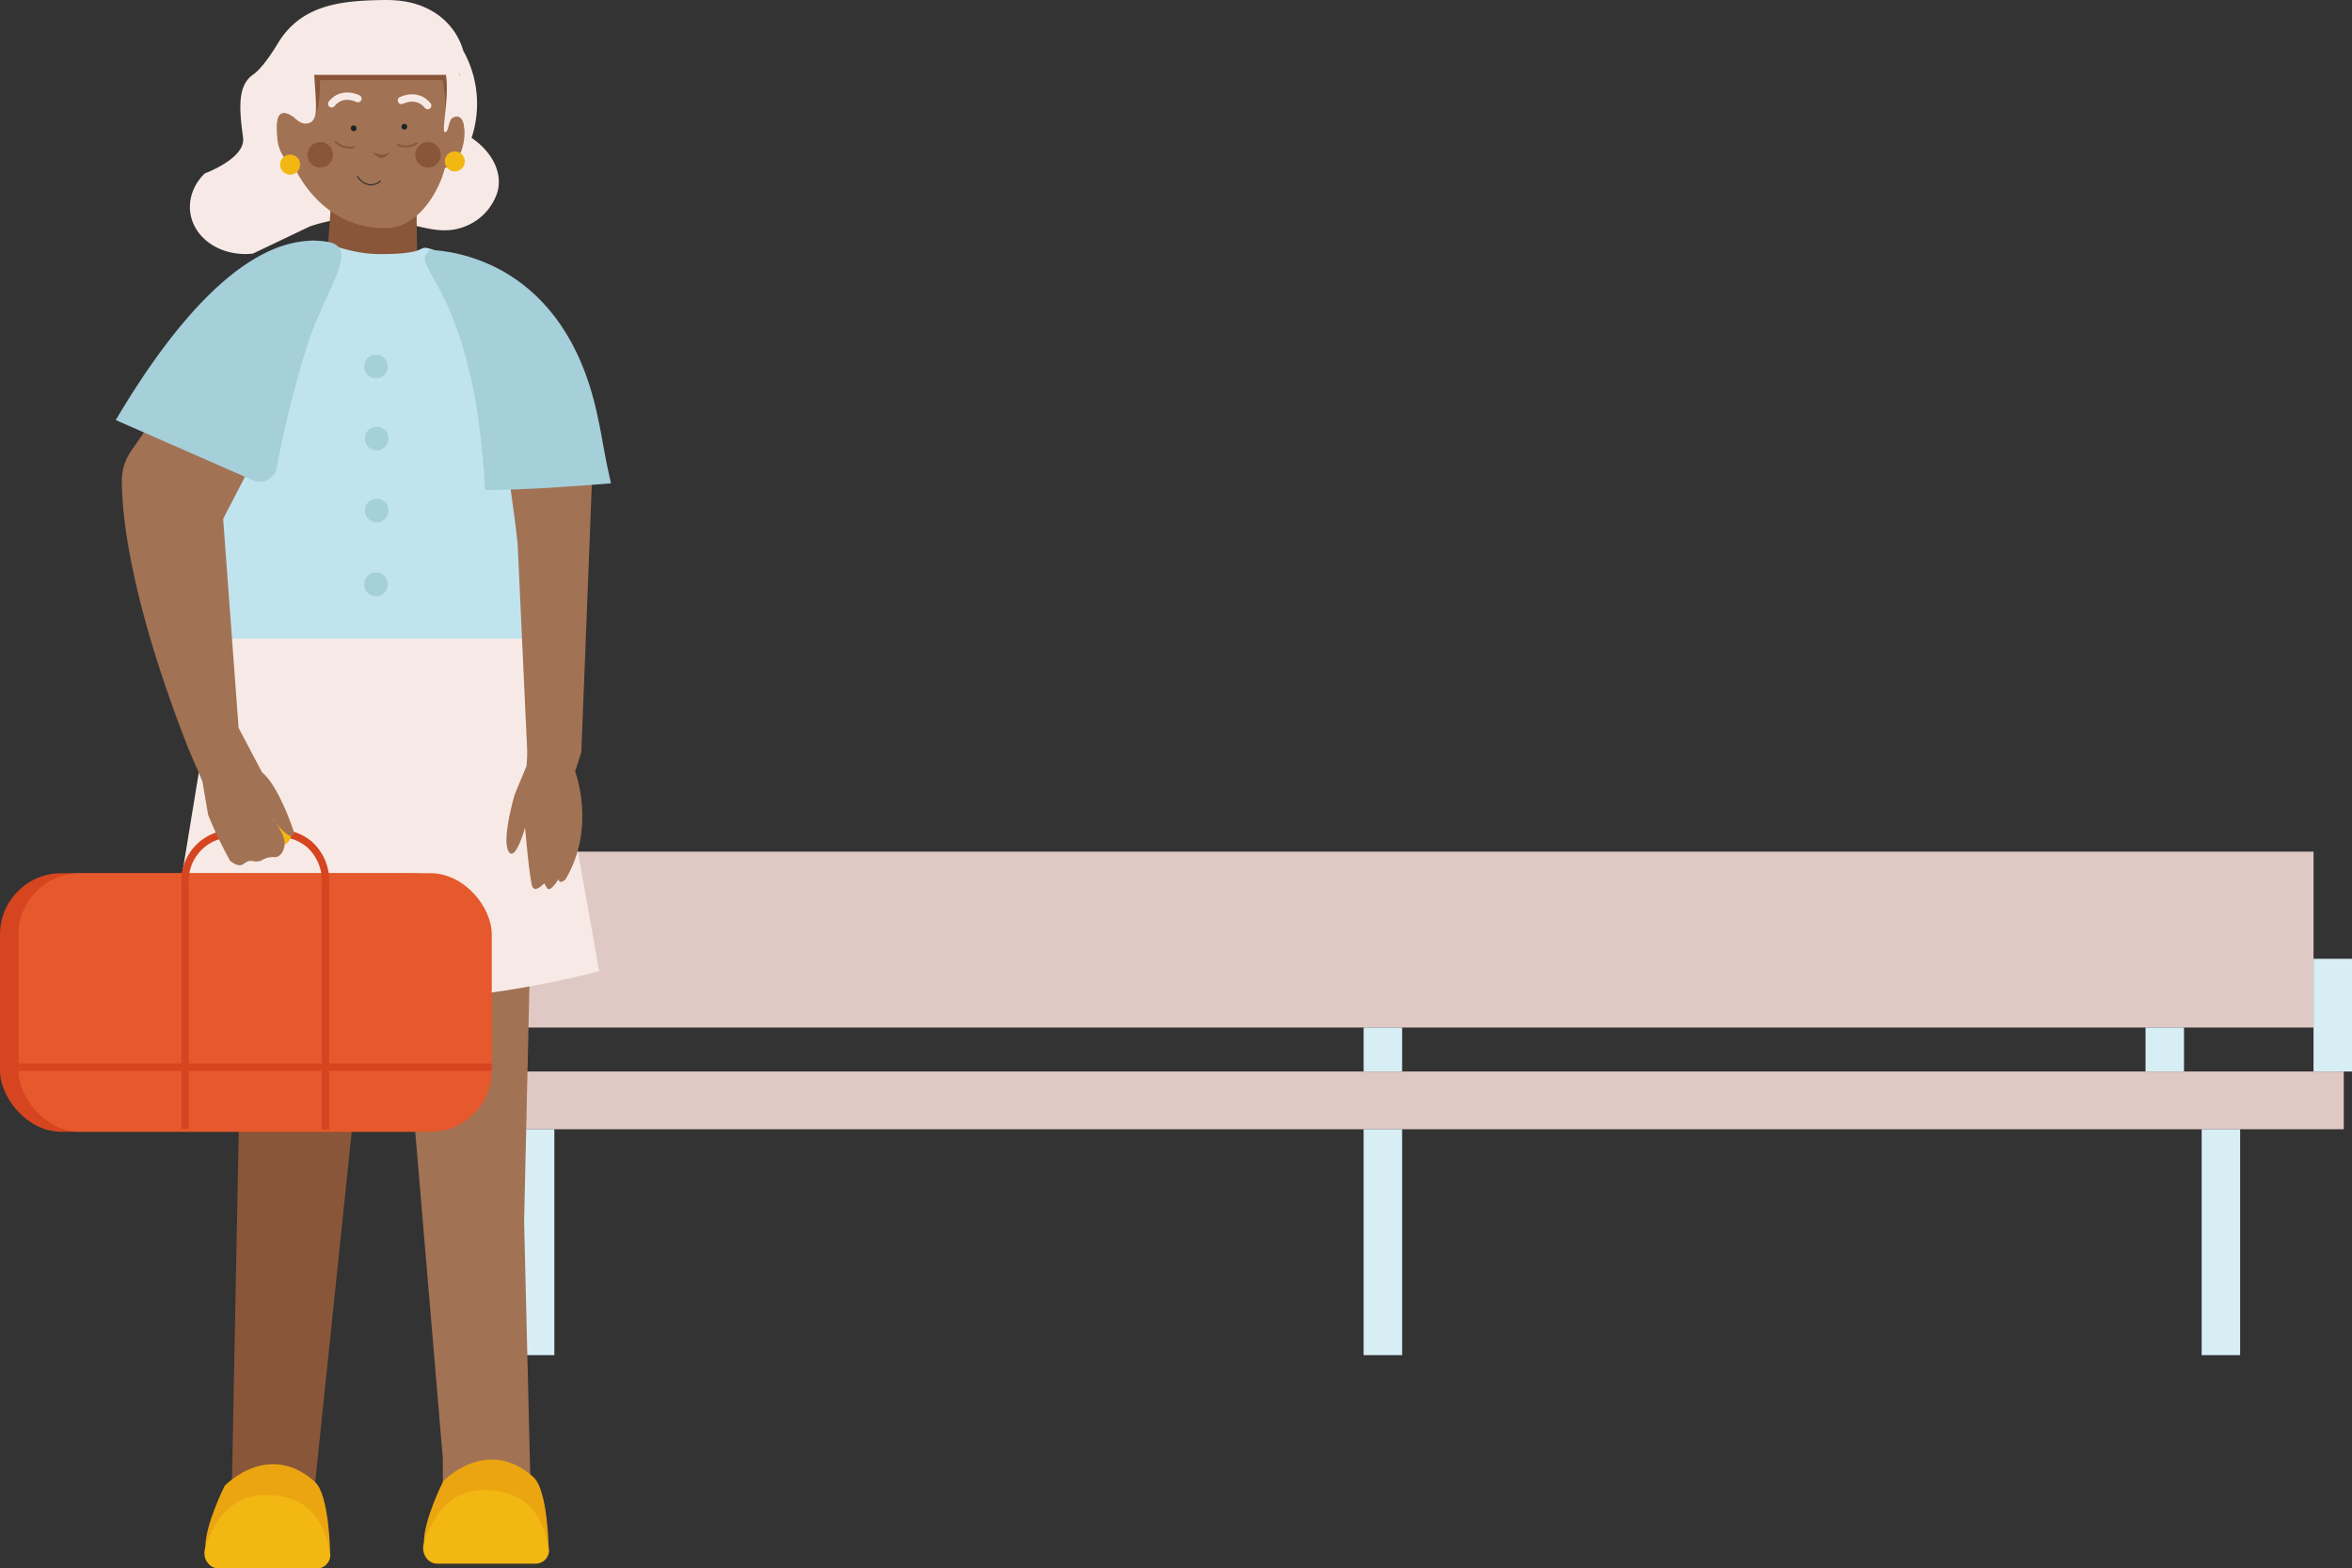 <svg id="FAMILLE" xmlns="http://www.w3.org/2000/svg" viewBox="0 0 640.07 426.89"><rect x="0" y="0" width="640.07" height="426.89" fill="#333333" stroke="none"/><defs><style>.cls-1{fill:#e0c9c4;}.cls-2{fill:#d8eef5;}.cls-3{fill:#a27254;}.cls-4{fill:#8a5639;}.cls-5{fill:#f7eae6;}.cls-6{fill:#192624;}.cls-17,.cls-7,.cls-8,.cls-9{fill:none;stroke-miterlimit:10;}.cls-7{stroke:#f7eae6;}.cls-7,.cls-8,.cls-9{stroke-linecap:round;}.cls-17,.cls-7{stroke-width:2px;}.cls-8{stroke:#192624;stroke-width:0.25px;}.cls-9{stroke:#8a5639;stroke-width:0.5px;}.cls-10{fill:#f2b713;}.cls-11{fill:#eba510;}.cls-12{fill:#010202;}.cls-13{fill:#c0e4ee;}.cls-14{fill:#a5cfd9;}.cls-15{fill:#d64420;}.cls-16{fill:#e5592c;}.cls-17{stroke:#d64420;}</style></defs><g id="BANC"><rect class="cls-1" x="123.08" y="231.81" width="506.52" height="47.88"/><rect class="cls-1" x="112.6" y="291.66" width="525.23" height="15.71"/><rect class="cls-2" x="112.6" y="260.98" width="10.47" height="30.68"/><rect class="cls-2" x="140.39" y="307.37" width="10.47" height="61.49"/><rect class="cls-2" x="371.1" y="307.37" width="10.47" height="61.49"/><rect class="cls-2" x="599.16" y="307.37" width="10.47" height="61.49"/><rect class="cls-2" x="629.6" y="260.98" width="10.47" height="30.68"/><rect class="cls-2" x="583.88" y="279.69" width="10.47" height="11.97"/><rect class="cls-2" x="371.1" y="279.69" width="10.47" height="11.97"/></g><path class="cls-3" d="M131.23,257.88q6.11,71.64,12.13,143.3v9.42h23.9l-1.79-74,1.88-83.33c-5.67,1.19-11.79,2.26-18.33,3.08C142.71,257.16,136.78,257.63,131.23,257.88Z" transform="translate(-22.84 -4.08)"/><path class="cls-4" d="M108.61,407.57l15.72-150.89-35.41-2-3,155.09Z" transform="translate(-22.84 -4.08)"/><path class="cls-5" d="M84.15,170.44q-8.27,50.44-16.56,100.88a260.83,260.83,0,0,0,118.31-2.9l-17.46-98Z" transform="translate(-22.84 -4.08)"/><path class="cls-5" d="M91.68,73.1c-6.42.75-12.58-1.94-15.48-6.73s-2-10.8,2.35-15.08c0,0,11.19-4.09,10.44-9.71-1-7.56-1.67-14.14,2.7-17.17,2.58-1.78,5.69-6.74,6.77-8.53,6.32-10.5,17.12-11.55,27.82-11.78,3.36-.07,8.61-.08,13.81,2.8a18.26,18.26,0,0,1,8.83,11,29.6,29.6,0,0,1,2.25,23.71c5.65,3.84,8.43,9.42,7.09,14.61a14.87,14.87,0,0,1-8.79,9.46c-9.57,3.9-17.17-4.09-33.48-2a46.17,46.17,0,0,0-8.76,2Z" transform="translate(-22.84 -4.08)"/><g id="COU"><path class="cls-4" d="M113.44,52.21,111.7,76.6S122,85.41,136.37,77l-.19-18.29S119,42.54,113.44,52.21Z" transform="translate(-22.84 -4.08)"/></g><path class="cls-3" d="M145.74,37.42s-.66-11.44-2.92-14.71c-8.59-12.31-37-14.5-39.39,11.06,0,0-.47-2.35-.76,2.11,0,0-4.52-3.61-4.52,2.58,0,5.62.81,8,5.27,12,0,0,7.43,16.54,25.22,15.65,6.79-.33,12.06-7.22,14.51-13.8h0A49.47,49.47,0,0,0,145.74,37.42Z" transform="translate(-22.84 -4.08)"/><path class="cls-3" d="M144.86,37s2.24-2.39,3.68-.49,1,11-3.75,13.07S144.86,37,144.86,37Z" transform="translate(-22.84 -4.08)"/><circle class="cls-4" cx="87.15" cy="42.14" r="3.49"/><circle class="cls-4" cx="116.48" cy="42.14" r="3.49"/><circle class="cls-6" cx="96.25" cy="34.92" r="0.78"/><circle class="cls-6" cx="110.04" cy="34.49" r="0.78"/><path class="cls-4" d="M124.09,45.3s3,2,5-.07C129.15,45.3,127,49.21,124.09,45.3Z" transform="translate(-22.84 -4.08)"/><path class="cls-7" d="M120.24,30.93s-4.28-2.22-7.14,1.4" transform="translate(-22.84 -4.08)"/><path class="cls-7" d="M132.08,31.42s4.25-2.2,7.15,1.39" transform="translate(-22.84 -4.08)"/><path class="cls-8" d="M126.38,53.35a4,4,0,0,1-3.12,1,4.8,4.8,0,0,1-3.11-2.23" transform="translate(-22.84 -4.08)"/><path class="cls-9" d="M114.21,42.72a5.32,5.32,0,0,0,4.92,1.42" transform="translate(-22.84 -4.08)"/><path class="cls-9" d="M131.11,43.48a5.76,5.76,0,0,0,2.13.45,5.37,5.37,0,0,0,3-.88" transform="translate(-22.84 -4.08)"/><circle class="cls-10" cx="78.96" cy="44.81" r="2.73"/><circle class="cls-10" cx="123.77" cy="43.93" r="2.73"/><path class="cls-11" d="M84,408.48s-5.42,10.73-5.27,16.91,33.93,1,33.93,1-.22-15.48-4.15-19C95.83,396.06,84,408.48,84,408.48Z" transform="translate(-22.84 -4.08)"/><path class="cls-10" d="M82.34,431c-2.65,0-4.52-2.85-3.66-5.58,1.83-5.93,6.24-14.45,16.43-14.45,12.8,0,16.08,8.69,17.5,15.48a3.65,3.65,0,0,1-2.61,4.44,4.13,4.13,0,0,1-.69.11Z" transform="translate(-22.84 -4.08)"/><path class="cls-11" d="M143.48,407.22s-5.43,10.72-5.28,16.89,33.93,1,33.93,1-.22-15.49-4.15-19C155.36,394.79,143.48,407.22,143.48,407.22Z" transform="translate(-22.84 -4.08)"/><path class="cls-10" d="M141.86,429.7c-2.64,0-4.51-2.84-3.66-5.59,1.83-5.92,6.25-14.44,16.44-14.44,12.8,0,16.08,8.69,17.49,15.49a3.63,3.63,0,0,1-2.61,4.43,3.11,3.11,0,0,1-.68.11Z" transform="translate(-22.84 -4.08)"/><path class="cls-12" d="M122.91,204.24" transform="translate(-22.84 -4.08)"/><path class="cls-13" d="M75,177.91S78.74,79.48,106.7,69.75c3.33-1.16,9.42,3.5,19.63,3.5,14.21,0,9.51-2.75,14.07-1.31,29.43,9.22,38.14,106,38.14,106Z" transform="translate(-22.84 -4.08)"/><circle class="cls-14" cx="102.32" cy="159.05" r="3.23"/><circle class="cls-14" cx="102.32" cy="99.74" r="3.23"/><circle class="cls-14" cx="102.51" cy="119.36" r="3.23"/><circle class="cls-14" cx="102.51" cy="138.96" r="3.23"/><path class="cls-3" d="M184.05,132.12q-1.49,38.26-3,76.53l-14.71.41-2.63-56.95c-2.43-22.78-4.93-20.68,4.85-27.84.78.87,1.21-2,3.12-2.52,1.3-.36,2.92.65,5,2.52A55.17,55.17,0,0,1,184.05,132.12Z" transform="translate(-22.84 -4.08)"/><path class="cls-3" d="M181.08,208.65l-1.73,5.41s5.88,15.31-2.67,29.45c0,0-1.7,1.5-1.82-.17,0,0-2.32,3.83-3.13,2.5l-.8-1.34s-2.57,2.92-3.29.72-1.91-15.83-1.91-15.83-2.7,9.74-4.54,6.34,1.72-15.4,1.72-15.4l3.24-7.79q.12-1.95.21-3.9" transform="translate(-22.84 -4.08)"/><path class="cls-14" d="M185.29,116.54c-9-41-39-44.22-45.67-44.45-.41,0,.06.52-.27.76-5.13,3.68,12.82,10.63,15.48,64.65,11.43-.14,22.86-.9,34.29-1.87C186.77,125.39,187.24,125.43,185.29,116.54Z" transform="translate(-22.84 -4.08)"/><rect class="cls-15" y="237.68" width="128.81" height="70.38" rx="16.68"/><rect class="cls-16" x="5.02" y="237.68" width="128.81" height="70.38" rx="16.68"/><path class="cls-17" d="M73.21,311.43l0-66.92A12.84,12.84,0,0,1,85.25,231l.59,0,12.75-.13a13,13,0,0,1,8.71,3.27,13.47,13.47,0,0,1,4.12,10.58v66.79" transform="translate(-22.84 -4.08)"/><rect class="cls-10" x="59.61" y="223.35" width="19.64" height="6.95" rx="3.3"/><line class="cls-17" x1="5.02" y1="290.47" x2="133.82" y2="290.47"/><path class="cls-3" d="M94.17,214.34l-6.4-12.14-4.2-56.89,8.68-16.74L68,113.15l-9.43,13.61A14.24,14.24,0,0,0,56,134.91c0,9.27,2.18,32.29,18.09,72.9h0l3.82,8.91,1.56,9.12c.87,2.16,1.86,4.44,3,6.8,1,2,2,4,3,5.75,1.45,1.2,2.42,1.28,3,1.15.86-.2,1.07-.86,2.21-1.09.94-.2,1,.19,2.16.11,1.42-.1,1.49-.75,3.11-1.07,1.41-.28,1.76.11,2.58-.3a3.56,3.56,0,0,0,1.55-2.13c.83-2.35-1-5.32-2.23-7,1.65,2,4.57,5,5,2.78C103,230.76,98.75,218,94.17,214.34ZM98,228c-.54-.63-1-1.16-1.07-1.34A17,17,0,0,1,98,228Z" transform="translate(-22.84 -4.08)"/><path class="cls-14" d="M54.34,118.42l37.32,16.39a4.65,4.65,0,0,0,6.15-2.37,4.24,4.24,0,0,0,.32-1,294,294,0,0,1,8.24-33.09c4.69-15.08,14.88-27,5.52-28.47C90.53,66.54,69.45,92.85,54.34,118.42Z" transform="translate(-22.84 -4.08)"/><path class="cls-4" d="M107.82,35.42s2.12,1,2.12-9.54h33.42s1.11,6.82.54,10.56,5.23-9.31,3.92-12.32S106.53,23,106.53,23Z" transform="translate(-22.84 -4.08)"/><path class="cls-5" d="M142.66,15.07c-6.63-7.56-7-7.13-21.11-9-5.77-.77-16.56,7.77-19,13.08-9,19.95-3.73,25.38-3.73,25.38s-.73.16-.71-6.13,4.52-2.58,4.52-2.58,1.73,1.9,3.19,1.9c4.08,0,3-4.72,2.53-13.26h35.86c1.06,7-1.79,16.89.07,15.46.82-.63.56-4,2.55-4.24,0,0,2.24-.39,2.39,3.61C149.26,39.36,151.59,25.3,142.66,15.07Z" transform="translate(-22.84 -4.08)"/></svg>